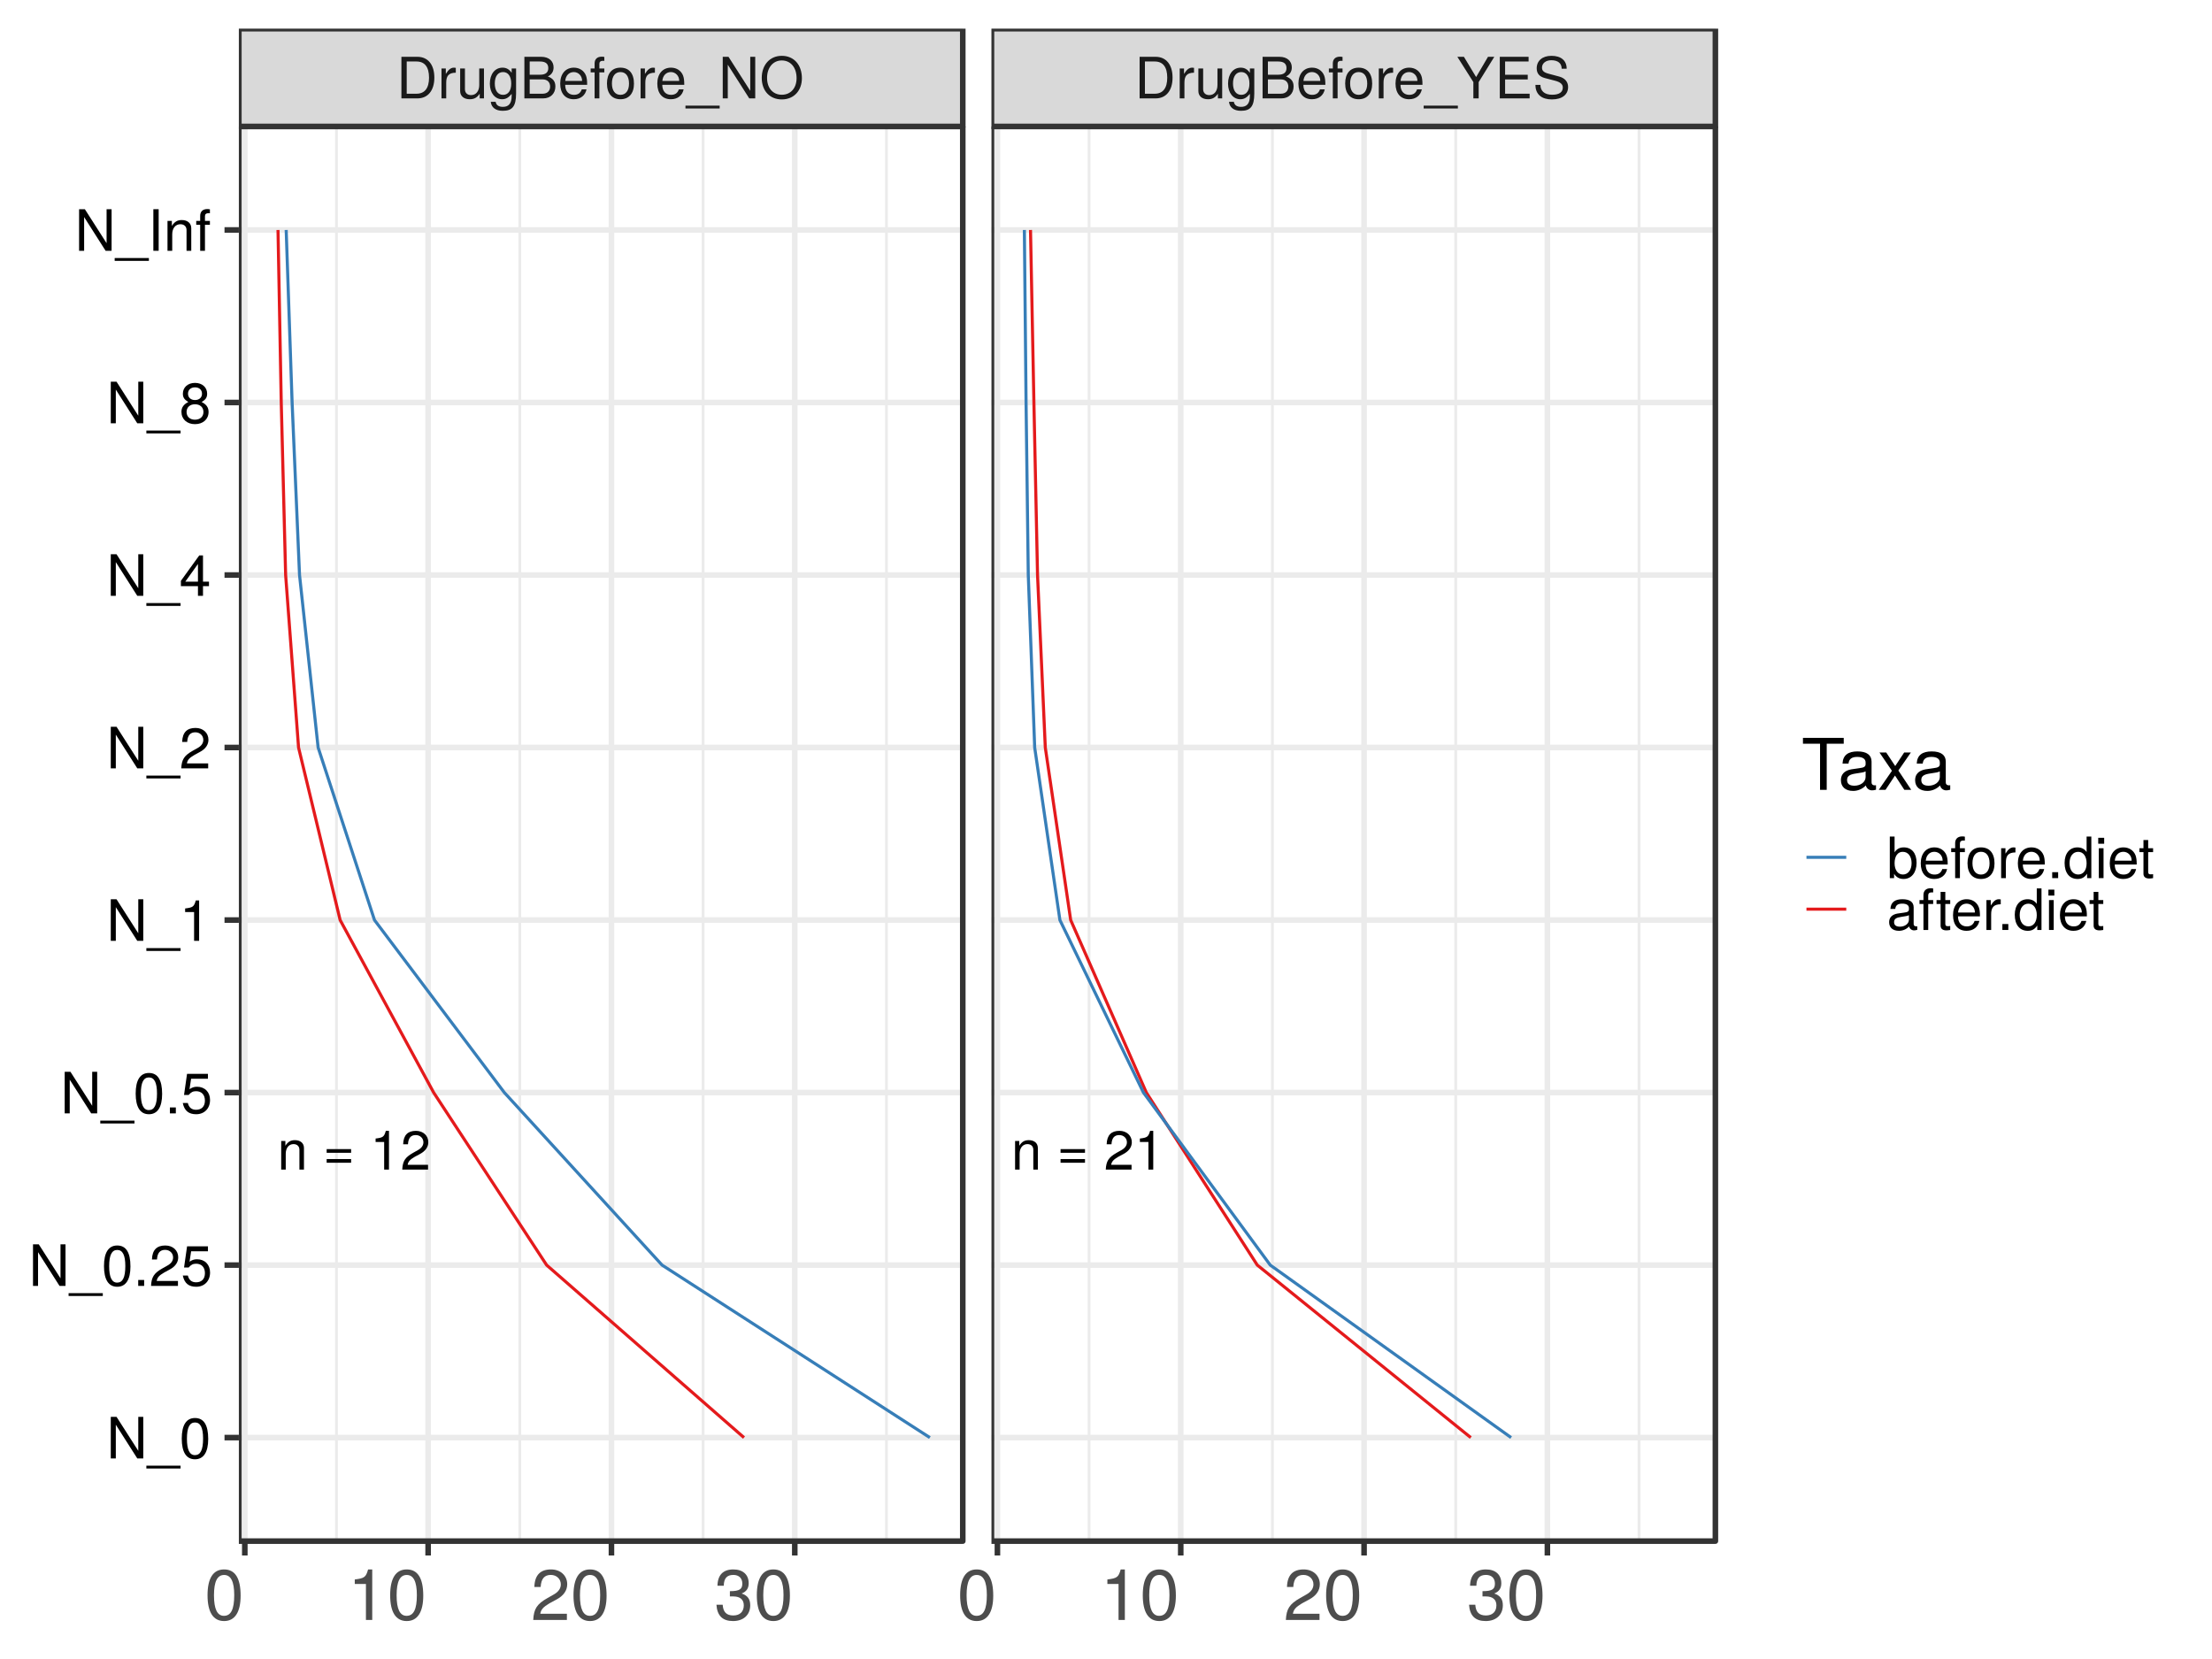 <?xml version="1.0" encoding="UTF-8"?>
<svg xmlns="http://www.w3.org/2000/svg" xmlns:xlink="http://www.w3.org/1999/xlink" width="768pt" height="576pt" viewBox="0 0 768 576" version="1.1">
<defs>
<g>
<symbol overflow="visible" id="glyph0-0">
<path style="stroke:none;" d=""/>
</symbol>
<symbol overflow="visible" id="glyph0-1">
<path style="stroke:none;" d="M 9.234 0 L 9.234 -7.516 C 9.234 -9.156 8 -10.219 6.094 -10.219 C 4.609 -10.219 3.656 -9.656 2.781 -8.266 L 2.781 -9.938 L 1.328 -9.938 L 1.328 0 L 2.906 0 L 2.906 -5.484 C 2.906 -7.516 4 -8.844 5.609 -8.844 C 6.859 -8.844 7.656 -8.078 7.656 -6.891 L 7.656 0 Z M 9.234 0 "/>
</symbol>
<symbol overflow="visible" id="glyph0-2">
<path style="stroke:none;" d=""/>
</symbol>
<symbol overflow="visible" id="glyph0-3">
<path style="stroke:none;" d="M 9.781 -5.828 L 9.781 -7.109 L 1.297 -7.109 L 1.297 -5.828 Z M 9.781 -2.375 L 9.781 -3.656 L 1.297 -3.656 L 1.297 -2.375 Z M 9.781 -2.375 "/>
</symbol>
<symbol overflow="visible" id="glyph0-4">
<path style="stroke:none;" d="M 6.578 0 L 6.578 -13.453 L 5.484 -13.453 C 4.891 -11.375 4.516 -11.094 1.938 -10.781 L 1.938 -9.578 L 4.906 -9.578 L 4.906 0 Z M 6.578 0 "/>
</symbol>
<symbol overflow="visible" id="glyph0-5">
<path style="stroke:none;" d="M 9.688 -9.5 C 9.688 -11.781 7.922 -13.453 5.391 -13.453 C 2.641 -13.453 1.047 -12.047 0.953 -8.781 L 2.625 -8.781 C 2.75 -11.047 3.688 -11.984 5.328 -11.984 C 6.844 -11.984 7.984 -10.906 7.984 -9.469 C 7.984 -8.406 7.359 -7.5 6.172 -6.812 L 4.422 -5.828 C 1.609 -4.234 0.797 -2.953 0.641 0 L 9.594 0 L 9.594 -1.656 L 2.516 -1.656 C 2.688 -2.75 3.297 -3.453 4.953 -4.422 L 6.844 -5.438 C 8.719 -6.453 9.688 -7.859 9.688 -9.5 Z M 9.688 -9.5 "/>
</symbol>
<symbol overflow="visible" id="glyph1-0">
<path style="stroke:none;" d=""/>
</symbol>
<symbol overflow="visible" id="glyph1-1">
<path style="stroke:none;" d="M 13.203 -7.219 C 13.203 -11.703 10.984 -14.438 7.328 -14.438 L 1.766 -14.438 L 1.766 0 L 7.328 0 C 10.969 0 13.203 -2.734 13.203 -7.219 Z M 11.359 -7.203 C 11.359 -3.562 9.859 -1.625 7.016 -1.625 L 3.609 -1.625 L 3.609 -12.812 L 7.016 -12.812 C 9.859 -12.812 11.359 -10.891 11.359 -7.203 Z M 11.359 -7.203 "/>
</symbol>
<symbol overflow="visible" id="glyph1-2">
<path style="stroke:none;" d="M 6.359 -8.922 L 6.359 -10.609 C 6.078 -10.656 5.938 -10.672 5.719 -10.672 C 4.656 -10.672 3.844 -10.031 2.891 -8.5 L 2.891 -10.375 L 1.391 -10.375 L 1.391 0 L 3.031 0 L 3.031 -5.391 C 3.031 -7.719 3.797 -8.891 6.359 -8.922 Z M 6.359 -8.922 "/>
</symbol>
<symbol overflow="visible" id="glyph1-3">
<path style="stroke:none;" d="M 9.547 0 L 9.547 -10.375 L 7.906 -10.375 L 7.906 -4.656 C 7.906 -2.531 6.797 -1.141 5.062 -1.141 C 3.766 -1.141 2.938 -1.938 2.938 -3.188 L 2.938 -10.375 L 1.281 -10.375 L 1.281 -2.531 C 1.281 -0.812 2.578 0.297 4.594 0.297 C 6.125 0.297 7.094 -0.234 8.062 -1.609 L 8.062 0 Z M 9.547 0 "/>
</symbol>
<symbol overflow="visible" id="glyph1-4">
<path style="stroke:none;" d="M 9.688 -1.703 L 9.688 -10.375 L 8.156 -10.375 L 8.156 -8.875 C 7.328 -10.094 6.312 -10.672 4.984 -10.672 C 2.359 -10.672 0.578 -8.453 0.578 -5.094 C 0.578 -1.828 2.422 0.297 4.844 0.297 C 6.156 0.297 7.062 -0.25 8.156 -1.562 L 8.156 -0.875 C 8.156 1.875 7.031 2.938 5.109 2.938 C 3.797 2.938 2.797 2.453 2.594 1.188 L 0.906 1.188 C 1.094 3.141 2.609 4.312 5.047 4.312 C 8.297 4.312 9.688 2.875 9.688 -1.703 Z M 8 -5.125 C 8 -2.656 6.922 -1.234 5.188 -1.234 C 3.391 -1.234 2.297 -2.672 2.297 -5.188 C 2.297 -7.688 3.406 -9.141 5.172 -9.141 C 6.953 -9.141 8 -7.641 8 -5.125 Z M 8 -5.125 "/>
</symbol>
<symbol overflow="visible" id="glyph1-5">
<path style="stroke:none;" d="M 12.328 -4.125 C 12.328 -5.859 11.547 -6.906 9.703 -7.625 C 11 -8.234 11.703 -9.297 11.703 -10.766 C 11.703 -12.875 10.156 -14.438 7.422 -14.438 L 1.562 -14.438 L 1.562 0 L 8.078 0 C 10.672 0 12.328 -1.734 12.328 -4.125 Z M 9.859 -10.516 C 9.859 -9.047 9 -8.219 6.969 -8.219 L 3.406 -8.219 L 3.406 -12.812 L 6.969 -12.812 C 9 -12.812 9.859 -11.984 9.859 -10.516 Z M 10.5 -4.094 C 10.5 -2.719 9.641 -1.625 7.906 -1.625 L 3.406 -1.625 L 3.406 -6.594 L 7.906 -6.594 C 9.641 -6.594 10.5 -5.5 10.5 -4.094 Z M 10.5 -4.094 "/>
</symbol>
<symbol overflow="visible" id="glyph1-6">
<path style="stroke:none;" d="M 10.156 -4.719 C 10.156 -6.219 10.031 -7.172 9.734 -7.938 C 9.062 -9.641 7.484 -10.672 5.547 -10.672 C 2.656 -10.672 0.797 -8.531 0.797 -5.125 C 0.797 -1.719 2.594 0.297 5.5 0.297 C 7.875 0.297 9.516 -1.047 9.938 -3.141 L 8.281 -3.141 C 7.812 -1.781 6.891 -1.234 5.562 -1.234 C 3.844 -1.234 2.547 -2.344 2.516 -4.719 Z M 8.391 -6.172 C 8.391 -6.172 8.391 -6.094 8.375 -6.062 L 2.547 -6.062 C 2.688 -7.906 3.859 -9.141 5.516 -9.141 C 7.141 -9.141 8.391 -7.797 8.391 -6.172 Z M 8.391 -6.172 "/>
</symbol>
<symbol overflow="visible" id="glyph1-7">
<path style="stroke:none;" d="M 5.109 -9.031 L 5.109 -10.375 L 3.391 -10.375 L 3.391 -12 C 3.391 -12.688 3.781 -13.047 4.531 -13.047 C 4.672 -13.047 4.734 -13.047 5.109 -13.031 L 5.109 -14.391 C 4.734 -14.469 4.516 -14.484 4.172 -14.484 C 2.656 -14.484 1.734 -13.625 1.734 -12.141 L 1.734 -10.375 L 0.359 -10.375 L 0.359 -9.031 L 1.734 -9.031 L 1.734 0 L 3.391 0 L 3.391 -9.031 Z M 5.109 -9.031 "/>
</symbol>
<symbol overflow="visible" id="glyph1-8">
<path style="stroke:none;" d="M 10.094 -5.109 C 10.094 -8.688 8.375 -10.672 5.391 -10.672 C 2.469 -10.672 0.719 -8.672 0.719 -5.188 C 0.719 -1.703 2.453 0.297 5.406 0.297 C 8.312 0.297 10.094 -1.703 10.094 -5.109 Z M 8.375 -5.125 C 8.375 -2.688 7.219 -1.234 5.406 -1.234 C 3.562 -1.234 2.438 -2.672 2.438 -5.188 C 2.438 -7.688 3.562 -9.141 5.406 -9.141 C 7.266 -9.141 8.375 -7.703 8.375 -5.125 Z M 8.375 -5.125 "/>
</symbol>
<symbol overflow="visible" id="glyph1-9">
<path style="stroke:none;" d="M 11.438 3.5 L 11.438 2.516 L -0.438 2.516 L -0.438 3.5 Z M 11.438 3.5 "/>
</symbol>
<symbol overflow="visible" id="glyph1-10">
<path style="stroke:none;" d="M 12.781 0 L 12.781 -14.438 L 11.047 -14.438 L 11.047 -2.641 L 3.5 -14.438 L 1.5 -14.438 L 1.5 0 L 3.25 0 L 3.25 -11.703 L 10.703 0 Z M 12.781 0 "/>
</symbol>
<symbol overflow="visible" id="glyph1-11">
<path style="stroke:none;" d="M 14.688 -6.984 C 14.688 -11.641 11.938 -14.781 7.703 -14.781 C 3.562 -14.781 0.75 -11.625 0.75 -7.109 C 0.75 -2.594 3.562 0.359 7.719 0.359 C 11.953 0.359 14.688 -2.75 14.688 -6.984 Z M 12.844 -7.031 C 12.844 -3.547 10.766 -1.266 7.719 -1.266 C 4.656 -1.266 2.594 -3.547 2.594 -7.109 C 2.594 -10.672 4.656 -13.172 7.703 -13.172 C 10.828 -13.172 12.844 -10.672 12.844 -7.031 Z M 12.844 -7.031 "/>
</symbol>
<symbol overflow="visible" id="glyph1-12">
<path style="stroke:none;" d="M 13.078 -14.438 L 10.891 -14.438 L 6.766 -7.406 L 2.531 -14.438 L 0.25 -14.438 L 5.812 -5.656 L 5.812 0 L 7.656 0 L 7.656 -5.656 Z M 13.078 -14.438 "/>
</symbol>
<symbol overflow="visible" id="glyph1-13">
<path style="stroke:none;" d="M 12.141 0 L 12.141 -1.625 L 3.625 -1.625 L 3.625 -6.578 L 11.484 -6.578 L 11.484 -8.203 L 3.625 -8.203 L 3.625 -12.812 L 11.781 -12.812 L 11.781 -14.438 L 1.781 -14.438 L 1.781 0 Z M 12.141 0 "/>
</symbol>
<symbol overflow="visible" id="glyph1-14">
<path style="stroke:none;" d="M 12.297 -3.953 C 12.297 -5.734 11.188 -7.047 9.219 -7.578 L 5.609 -8.547 C 3.859 -9 3.234 -9.578 3.234 -10.688 C 3.234 -12.156 4.516 -13.25 6.453 -13.25 C 8.75 -13.25 10.062 -12.188 10.062 -10.312 L 11.797 -10.312 C 11.797 -13.141 9.844 -14.781 6.516 -14.781 C 3.344 -14.781 1.391 -13.047 1.391 -10.438 C 1.391 -8.672 2.312 -7.562 4.219 -7.062 L 7.797 -6.125 C 9.625 -5.641 10.453 -4.906 10.453 -3.781 C 10.453 -2.203 9.266 -1.266 6.766 -1.266 C 4.031 -1.266 2.688 -2.641 2.688 -4.688 L 0.953 -4.688 C 0.953 -1.281 3.25 0.359 6.656 0.359 C 10.312 0.359 12.297 -1.391 12.297 -3.953 Z M 12.297 -3.953 "/>
</symbol>
<symbol overflow="visible" id="glyph1-15">
<path style="stroke:none;" d="M 10.031 -6.75 C 10.031 -11.625 8.5 -14.031 5.438 -14.031 C 2.422 -14.031 0.844 -11.578 0.844 -6.875 C 0.844 -2.141 2.438 0.297 5.438 0.297 C 8.406 0.297 10.031 -2.141 10.031 -6.75 Z M 8.25 -6.906 C 8.25 -2.938 7.344 -1.141 5.406 -1.141 C 3.562 -1.141 2.641 -3.016 2.641 -6.844 C 2.641 -10.688 3.562 -12.484 5.438 -12.484 C 7.328 -12.484 8.25 -10.672 8.25 -6.906 Z M 8.25 -6.906 "/>
</symbol>
<symbol overflow="visible" id="glyph1-16">
<path style="stroke:none;" d="M 3.781 0 L 3.781 -2.062 L 1.719 -2.062 L 1.719 0 Z M 3.781 0 "/>
</symbol>
<symbol overflow="visible" id="glyph1-17">
<path style="stroke:none;" d="M 10.109 -9.922 C 10.109 -12.297 8.281 -14.031 5.625 -14.031 C 2.75 -14.031 1.094 -12.578 0.984 -9.172 L 2.734 -9.172 C 2.875 -11.516 3.844 -12.516 5.562 -12.516 C 7.141 -12.516 8.328 -11.391 8.328 -9.875 C 8.328 -8.766 7.688 -7.812 6.438 -7.109 L 4.609 -6.078 C 1.688 -4.422 0.828 -3.094 0.672 0 L 10.016 0 L 10.016 -1.719 L 2.641 -1.719 C 2.812 -2.875 3.438 -3.609 5.172 -4.609 L 7.141 -5.688 C 9.109 -6.734 10.109 -8.203 10.109 -9.922 Z M 10.109 -9.922 "/>
</symbol>
<symbol overflow="visible" id="glyph1-18">
<path style="stroke:none;" d="M 10.156 -4.656 C 10.156 -7.422 8.312 -9.25 5.625 -9.25 C 4.625 -9.25 3.844 -8.984 3.031 -8.391 L 3.578 -12.016 L 9.422 -12.016 L 9.422 -13.734 L 2.172 -13.734 L 1.125 -6.391 L 2.734 -6.391 C 3.547 -7.359 4.219 -7.703 5.312 -7.703 C 7.188 -7.703 8.375 -6.5 8.375 -4.422 C 8.375 -2.391 7.203 -1.25 5.312 -1.25 C 3.781 -1.25 2.844 -2.016 2.438 -3.609 L 0.688 -3.609 C 1.266 -0.812 2.844 0.297 5.344 0.297 C 8.172 0.297 10.156 -1.688 10.156 -4.656 Z M 10.156 -4.656 "/>
</symbol>
<symbol overflow="visible" id="glyph1-19">
<path style="stroke:none;" d="M 6.875 0 L 6.875 -14.031 L 5.719 -14.031 C 5.109 -11.875 4.719 -11.578 2.016 -11.25 L 2.016 -10 L 5.125 -10 L 5.125 0 Z M 6.875 0 "/>
</symbol>
<symbol overflow="visible" id="glyph1-20">
<path style="stroke:none;" d="M 10.297 -3.359 L 10.297 -4.922 L 8.219 -4.922 L 8.219 -14.031 L 6.922 -14.031 L 0.547 -5.203 L 0.547 -3.359 L 6.469 -3.359 L 6.469 0 L 8.219 0 L 8.219 -3.359 Z M 6.469 -4.922 L 2.078 -4.922 L 6.469 -11.062 Z M 6.469 -4.922 "/>
</symbol>
<symbol overflow="visible" id="glyph1-21">
<path style="stroke:none;" d="M 10.156 -3.953 C 10.156 -5.516 9.359 -6.609 7.734 -7.391 C 9.188 -8.25 9.656 -8.969 9.656 -10.297 C 9.656 -12.484 7.938 -14.031 5.438 -14.031 C 2.969 -14.031 1.234 -12.484 1.234 -10.297 C 1.234 -8.984 1.703 -8.281 3.125 -7.391 C 1.531 -6.609 0.734 -5.516 0.734 -3.984 C 0.734 -1.406 2.672 0.297 5.438 0.297 C 8.219 0.297 10.156 -1.406 10.156 -3.953 Z M 7.875 -10.25 C 7.875 -8.953 6.906 -8.078 5.438 -8.078 C 3.984 -8.078 3.016 -8.953 3.016 -10.281 C 3.016 -11.625 3.984 -12.484 5.438 -12.484 C 6.922 -12.484 7.875 -11.625 7.875 -10.25 Z M 8.375 -3.938 C 8.375 -2.281 7.188 -1.25 5.406 -1.25 C 3.703 -1.25 2.516 -2.297 2.516 -3.938 C 2.516 -5.578 3.703 -6.609 5.438 -6.609 C 7.188 -6.609 8.375 -5.578 8.375 -3.938 Z M 8.375 -3.938 "/>
</symbol>
<symbol overflow="visible" id="glyph1-22">
<path style="stroke:none;" d="M 3.828 0 L 3.828 -14.438 L 1.984 -14.438 L 1.984 0 Z M 3.828 0 "/>
</symbol>
<symbol overflow="visible" id="glyph1-23">
<path style="stroke:none;" d="M 9.641 0 L 9.641 -7.844 C 9.641 -9.562 8.359 -10.672 6.359 -10.672 C 4.812 -10.672 3.828 -10.078 2.906 -8.625 L 2.906 -10.375 L 1.391 -10.375 L 1.391 0 L 3.031 0 L 3.031 -5.719 C 3.031 -7.844 4.172 -9.219 5.859 -9.219 C 7.172 -9.219 8 -8.438 8 -7.188 L 8 0 Z M 9.641 0 "/>
</symbol>
<symbol overflow="visible" id="glyph1-24">
<path style="stroke:none;" d="M 10.359 -5.312 C 10.359 -8.672 8.656 -10.672 5.922 -10.672 C 4.5 -10.672 3.484 -10.141 2.719 -8.969 L 2.719 -14.438 L 1.062 -14.438 L 1.062 0 L 2.547 0 L 2.547 -1.484 C 3.344 -0.281 4.391 0.297 5.844 0.297 C 8.578 0.297 10.359 -1.938 10.359 -5.312 Z M 8.625 -5.203 C 8.625 -2.844 7.406 -1.25 5.609 -1.25 C 3.859 -1.25 2.719 -2.828 2.719 -5.188 C 2.719 -7.625 3.859 -9.203 5.609 -9.125 C 7.438 -9.125 8.625 -7.516 8.625 -5.203 Z M 8.625 -5.203 "/>
</symbol>
<symbol overflow="visible" id="glyph1-25">
<path style="stroke:none;" d="M 9.797 0 L 9.797 -14.438 L 8.156 -14.438 L 8.156 -9.062 C 7.469 -10.109 6.359 -10.672 4.969 -10.672 C 2.281 -10.672 0.516 -8.594 0.516 -5.281 C 0.516 -1.781 2.234 0.297 5.031 0.297 C 6.453 0.297 7.438 -0.234 8.328 -1.531 L 8.328 0 Z M 8.156 -5.141 C 8.156 -2.75 7.016 -1.25 5.266 -1.25 C 3.438 -1.25 2.234 -2.766 2.234 -5.188 C 2.234 -7.609 3.438 -9.125 5.25 -9.125 C 7.031 -9.125 8.156 -7.547 8.156 -5.141 Z M 8.156 -5.141 "/>
</symbol>
<symbol overflow="visible" id="glyph1-26">
<path style="stroke:none;" d="M 3.031 0 L 3.031 -10.375 L 1.391 -10.375 L 1.391 0 Z M 3.25 -11.938 L 3.25 -14 L 1.188 -14 L 1.188 -11.938 Z M 3.25 -11.938 "/>
</symbol>
<symbol overflow="visible" id="glyph1-27">
<path style="stroke:none;" d="M 5.031 0 L 5.031 -1.391 C 4.812 -1.328 4.547 -1.312 4.234 -1.312 C 3.531 -1.312 3.328 -1.5 3.328 -2.234 L 3.328 -9.031 L 5.031 -9.031 L 5.031 -10.375 L 3.328 -10.375 L 3.328 -13.219 L 1.688 -13.219 L 1.688 -10.375 L 0.281 -10.375 L 0.281 -9.031 L 1.688 -9.031 L 1.688 -1.5 C 1.688 -0.453 2.391 0.141 3.688 0.141 C 4.078 0.141 4.469 0.094 5.031 0 Z M 5.031 0 "/>
</symbol>
<symbol overflow="visible" id="glyph1-28">
<path style="stroke:none;" d="M 10.594 -0.047 L 10.594 -1.281 C 10.406 -1.25 10.328 -1.25 10.234 -1.25 C 9.656 -1.25 9.344 -1.547 9.344 -2.062 L 9.344 -7.844 C 9.344 -9.688 8 -10.672 5.438 -10.672 C 2.938 -10.672 1.391 -9.703 1.281 -7.312 L 2.953 -7.312 C 3.094 -8.578 3.844 -9.141 5.391 -9.141 C 6.875 -9.141 7.703 -8.594 7.703 -7.609 L 7.703 -7.172 C 7.703 -6.469 7.281 -6.172 5.984 -6.016 C 3.641 -5.719 3.281 -5.641 2.656 -5.391 C 1.438 -4.891 0.828 -3.953 0.828 -2.688 C 0.828 -0.812 2.141 0.297 4.234 0.297 C 5.562 0.297 6.844 -0.25 7.766 -1.234 C 7.938 -0.438 8.656 0.141 9.469 0.141 C 9.797 0.141 10.062 0.094 10.594 -0.047 Z M 7.703 -3.578 C 7.703 -2.094 6.203 -1.141 4.594 -1.141 C 3.312 -1.141 2.547 -1.609 2.547 -2.734 C 2.547 -3.828 3.281 -4.297 5.047 -4.547 C 6.797 -4.797 7.141 -4.875 7.703 -5.125 Z M 7.703 -3.578 "/>
</symbol>
<symbol overflow="visible" id="glyph2-0">
<path style="stroke:none;" d=""/>
</symbol>
<symbol overflow="visible" id="glyph2-1">
<path style="stroke:none;" d="M 12.547 -8.438 C 12.547 -14.531 10.625 -17.547 6.812 -17.547 C 3.016 -17.547 1.062 -14.484 1.062 -8.594 C 1.062 -2.672 3.047 0.375 6.812 0.375 C 10.516 0.375 12.547 -2.672 12.547 -8.438 Z M 10.328 -8.641 C 10.328 -3.656 9.188 -1.438 6.75 -1.438 C 4.453 -1.438 3.297 -3.766 3.297 -8.562 C 3.297 -13.359 4.453 -15.625 6.812 -15.625 C 9.156 -15.625 10.328 -13.344 10.328 -8.641 Z M 10.328 -8.641 "/>
</symbol>
<symbol overflow="visible" id="glyph2-2">
<path style="stroke:none;" d="M 8.594 0 L 8.594 -17.547 L 7.156 -17.547 C 6.391 -14.844 5.891 -14.484 2.531 -14.062 L 2.531 -12.5 L 6.406 -12.5 L 6.406 0 Z M 8.594 0 "/>
</symbol>
<symbol overflow="visible" id="glyph2-3">
<path style="stroke:none;" d="M 12.641 -12.406 C 12.641 -15.375 10.344 -17.547 7.031 -17.547 C 3.438 -17.547 1.359 -15.719 1.234 -11.453 L 3.422 -11.453 C 3.594 -14.406 4.797 -15.641 6.953 -15.641 C 8.938 -15.641 10.422 -14.234 10.422 -12.344 C 10.422 -10.969 9.609 -9.781 8.047 -8.891 L 5.766 -7.594 C 2.109 -5.516 1.047 -3.859 0.844 0 L 12.531 0 L 12.531 -2.156 L 3.297 -2.156 C 3.516 -3.594 4.312 -4.5 6.453 -5.766 L 8.938 -7.109 C 11.391 -8.422 12.641 -10.25 12.641 -12.406 Z M 12.641 -12.406 "/>
</symbol>
<symbol overflow="visible" id="glyph2-4">
<path style="stroke:none;" d="M 12.531 -5.094 C 12.531 -7.234 11.656 -8.469 9.547 -9.188 C 11.188 -9.828 12 -10.969 12 -12.719 C 12 -15.734 10 -17.547 6.656 -17.547 C 3.125 -17.547 1.234 -15.625 1.156 -11.875 L 3.344 -11.875 C 3.391 -14.484 4.453 -15.641 6.688 -15.641 C 8.609 -15.641 9.781 -14.5 9.781 -12.641 C 9.781 -10.766 8.953 -10 5.469 -10 L 5.469 -8.172 L 6.656 -8.172 C 9.062 -8.172 10.297 -7.031 10.297 -5.078 C 10.297 -2.875 8.938 -1.562 6.656 -1.562 C 4.281 -1.562 3.125 -2.75 2.969 -5.297 L 0.797 -5.297 C 1.062 -1.391 3 0.375 6.578 0.375 C 10.203 0.375 12.531 -1.781 12.531 -5.094 Z M 12.531 -5.094 "/>
</symbol>
<symbol overflow="visible" id="glyph2-5">
<path style="stroke:none;" d="M 14.672 -16.016 L 14.672 -18.047 L 0.516 -18.047 L 0.516 -16.016 L 6.453 -16.016 L 6.453 0 L 8.766 0 L 8.766 -16.016 Z M 14.672 -16.016 "/>
</symbol>
<symbol overflow="visible" id="glyph2-6">
<path style="stroke:none;" d="M 13.234 -0.047 L 13.234 -1.609 C 13.016 -1.562 12.922 -1.562 12.797 -1.562 C 12.078 -1.562 11.688 -1.938 11.688 -2.578 L 11.688 -9.797 C 11.688 -12.109 10 -13.344 6.812 -13.344 C 3.656 -13.344 1.734 -12.125 1.609 -9.125 L 3.688 -9.125 C 3.859 -10.719 4.797 -11.438 6.734 -11.438 C 8.594 -11.438 9.625 -10.734 9.625 -9.5 L 9.625 -8.953 C 9.625 -8.094 9.109 -7.719 7.469 -7.531 C 4.547 -7.156 4.109 -7.047 3.312 -6.734 C 1.812 -6.109 1.047 -4.953 1.047 -3.359 C 1.047 -1.016 2.672 0.375 5.297 0.375 C 6.953 0.375 8.562 -0.328 9.703 -1.531 C 9.922 -0.547 10.812 0.172 11.828 0.172 C 12.25 0.172 12.578 0.125 13.234 -0.047 Z M 9.625 -4.484 C 9.625 -2.625 7.75 -1.438 5.734 -1.438 C 4.141 -1.438 3.188 -2 3.188 -3.422 C 3.188 -4.781 4.109 -5.375 6.312 -5.688 C 8.484 -5.984 8.938 -6.094 9.625 -6.406 Z M 9.625 -4.484 "/>
</symbol>
<symbol overflow="visible" id="glyph2-7">
<path style="stroke:none;" d="M 11.703 0 L 7.234 -6.703 L 11.578 -12.969 L 9.25 -12.969 L 6.141 -8.266 L 3.016 -12.969 L 0.672 -12.969 L 5 -6.609 L 0.422 0 L 2.766 0 L 6.062 -4.969 L 9.312 0 Z M 11.703 0 "/>
</symbol>
</g>
<clipPath id="clip1">
  <path d="M 82.93 43.902 L 335 43.902 L 335 536 L 82.93 536 Z M 82.93 43.902 "/>
</clipPath>
<clipPath id="clip2">
  <path d="M 116 43.902 L 118 43.902 L 118 536 L 116 536 Z M 116 43.902 "/>
</clipPath>
<clipPath id="clip3">
  <path d="M 179 43.902 L 181 43.902 L 181 536 L 179 536 Z M 179 43.902 "/>
</clipPath>
<clipPath id="clip4">
  <path d="M 243 43.902 L 245 43.902 L 245 536 L 243 536 Z M 243 43.902 "/>
</clipPath>
<clipPath id="clip5">
  <path d="M 307 43.902 L 309 43.902 L 309 536 L 307 536 Z M 307 43.902 "/>
</clipPath>
<clipPath id="clip6">
  <path d="M 82.93 498 L 335.273 498 L 335.273 501 L 82.93 501 Z M 82.93 498 "/>
</clipPath>
<clipPath id="clip7">
  <path d="M 82.93 438 L 335.273 438 L 335.273 441 L 82.93 441 Z M 82.93 438 "/>
</clipPath>
<clipPath id="clip8">
  <path d="M 82.93 378 L 335.273 378 L 335.273 381 L 82.93 381 Z M 82.93 378 "/>
</clipPath>
<clipPath id="clip9">
  <path d="M 82.93 318 L 335.273 318 L 335.273 321 L 82.93 321 Z M 82.93 318 "/>
</clipPath>
<clipPath id="clip10">
  <path d="M 82.93 258 L 335.273 258 L 335.273 261 L 82.93 261 Z M 82.93 258 "/>
</clipPath>
<clipPath id="clip11">
  <path d="M 82.93 198 L 335.273 198 L 335.273 201 L 82.93 201 Z M 82.93 198 "/>
</clipPath>
<clipPath id="clip12">
  <path d="M 82.93 138 L 335.273 138 L 335.273 141 L 82.93 141 Z M 82.93 138 "/>
</clipPath>
<clipPath id="clip13">
  <path d="M 82.93 78 L 335.273 78 L 335.273 81 L 82.93 81 Z M 82.93 78 "/>
</clipPath>
<clipPath id="clip14">
  <path d="M 84 43.902 L 86 43.902 L 86 536.07 L 84 536.07 Z M 84 43.902 "/>
</clipPath>
<clipPath id="clip15">
  <path d="M 147 43.902 L 150 43.902 L 150 536.07 L 147 536.07 Z M 147 43.902 "/>
</clipPath>
<clipPath id="clip16">
  <path d="M 211 43.902 L 214 43.902 L 214 536.07 L 211 536.07 Z M 211 43.902 "/>
</clipPath>
<clipPath id="clip17">
  <path d="M 274 43.902 L 277 43.902 L 277 536.07 L 274 536.07 Z M 274 43.902 "/>
</clipPath>
<clipPath id="clip18">
  <path d="M 82.93 43.902 L 335.273 43.902 L 335.273 536.07 L 82.93 536.07 Z M 82.93 43.902 "/>
</clipPath>
<clipPath id="clip19">
  <path d="M 344.234 43.902 L 596 43.902 L 596 536 L 344.234 536 Z M 344.234 43.902 "/>
</clipPath>
<clipPath id="clip20">
  <path d="M 377 43.902 L 379 43.902 L 379 536 L 377 536 Z M 377 43.902 "/>
</clipPath>
<clipPath id="clip21">
  <path d="M 441 43.902 L 443 43.902 L 443 536 L 441 536 Z M 441 43.902 "/>
</clipPath>
<clipPath id="clip22">
  <path d="M 504 43.902 L 506 43.902 L 506 536 L 504 536 Z M 504 43.902 "/>
</clipPath>
<clipPath id="clip23">
  <path d="M 568 43.902 L 570 43.902 L 570 536 L 568 536 Z M 568 43.902 "/>
</clipPath>
<clipPath id="clip24">
  <path d="M 344.234 498 L 596.578 498 L 596.578 501 L 344.234 501 Z M 344.234 498 "/>
</clipPath>
<clipPath id="clip25">
  <path d="M 344.234 438 L 596.578 438 L 596.578 441 L 344.234 441 Z M 344.234 438 "/>
</clipPath>
<clipPath id="clip26">
  <path d="M 344.234 378 L 596.578 378 L 596.578 381 L 344.234 381 Z M 344.234 378 "/>
</clipPath>
<clipPath id="clip27">
  <path d="M 344.234 318 L 596.578 318 L 596.578 321 L 344.234 321 Z M 344.234 318 "/>
</clipPath>
<clipPath id="clip28">
  <path d="M 344.234 258 L 596.578 258 L 596.578 261 L 344.234 261 Z M 344.234 258 "/>
</clipPath>
<clipPath id="clip29">
  <path d="M 344.234 198 L 596.578 198 L 596.578 201 L 344.234 201 Z M 344.234 198 "/>
</clipPath>
<clipPath id="clip30">
  <path d="M 344.234 138 L 596.578 138 L 596.578 141 L 344.234 141 Z M 344.234 138 "/>
</clipPath>
<clipPath id="clip31">
  <path d="M 344.234 78 L 596.578 78 L 596.578 81 L 344.234 81 Z M 344.234 78 "/>
</clipPath>
<clipPath id="clip32">
  <path d="M 345 43.902 L 348 43.902 L 348 536.07 L 345 536.07 Z M 345 43.902 "/>
</clipPath>
<clipPath id="clip33">
  <path d="M 408 43.902 L 411 43.902 L 411 536.07 L 408 536.07 Z M 408 43.902 "/>
</clipPath>
<clipPath id="clip34">
  <path d="M 472 43.902 L 475 43.902 L 475 536.07 L 472 536.07 Z M 472 43.902 "/>
</clipPath>
<clipPath id="clip35">
  <path d="M 536 43.902 L 539 43.902 L 539 536.07 L 536 536.07 Z M 536 43.902 "/>
</clipPath>
<clipPath id="clip36">
  <path d="M 344.234 43.902 L 596.578 43.902 L 596.578 536.07 L 344.234 536.07 Z M 344.234 43.902 "/>
</clipPath>
<clipPath id="clip37">
  <path d="M 82.93 9.961 L 335 9.961 L 335 44 L 82.93 44 Z M 82.93 9.961 "/>
</clipPath>
<clipPath id="clip38">
  <path d="M 82.93 9.961 L 335.273 9.961 L 335.273 44.902 L 82.93 44.902 Z M 82.93 9.961 "/>
</clipPath>
<clipPath id="clip39">
  <path d="M 344.234 9.961 L 596 9.961 L 596 44 L 344.234 44 Z M 344.234 9.961 "/>
</clipPath>
<clipPath id="clip40">
  <path d="M 344.234 9.961 L 596.578 9.961 L 596.578 44.902 L 344.234 44.902 Z M 344.234 9.961 "/>
</clipPath>
</defs>
<g id="surface6335">
<rect x="0" y="0" width="768" height="576" style="fill:rgb(100%,100%,100%);fill-opacity:1;stroke:none;"/>
<rect x="0" y="0" width="768" height="576" style="fill:rgb(100%,100%,100%);fill-opacity:1;stroke:none;"/>
<path style="fill:none;stroke-width:1.94;stroke-linecap:round;stroke-linejoin:round;stroke:rgb(100%,100%,100%);stroke-opacity:1;stroke-miterlimit:10;" d="M 0 576 L 768 576 L 768 0 L 0 0 Z M 0 576 "/>
<g clip-path="url(#clip1)" clip-rule="nonzero">
<path style=" stroke:none;fill-rule:nonzero;fill:rgb(100%,100%,100%);fill-opacity:1;" d="M 82.93 535.07 L 334.273 535.07 L 334.273 43.902 L 82.93 43.902 Z M 82.93 535.07 "/>
</g>
<g clip-path="url(#clip2)" clip-rule="nonzero">
<path style="fill:none;stroke-width:0.97;stroke-linecap:butt;stroke-linejoin:round;stroke:rgb(92.157%,92.157%,92.157%);stroke-opacity:1;stroke-miterlimit:10;" d="M 116.82 535.07 L 116.82 43.902 "/>
</g>
<g clip-path="url(#clip3)" clip-rule="nonzero">
<path style="fill:none;stroke-width:0.97;stroke-linecap:butt;stroke-linejoin:round;stroke:rgb(92.157%,92.157%,92.157%);stroke-opacity:1;stroke-miterlimit:10;" d="M 180.469 535.07 L 180.469 43.902 "/>
</g>
<g clip-path="url(#clip4)" clip-rule="nonzero">
<path style="fill:none;stroke-width:0.97;stroke-linecap:butt;stroke-linejoin:round;stroke:rgb(92.157%,92.157%,92.157%);stroke-opacity:1;stroke-miterlimit:10;" d="M 244.117 535.07 L 244.117 43.902 "/>
</g>
<g clip-path="url(#clip5)" clip-rule="nonzero">
<path style="fill:none;stroke-width:0.97;stroke-linecap:butt;stroke-linejoin:round;stroke:rgb(92.157%,92.157%,92.157%);stroke-opacity:1;stroke-miterlimit:10;" d="M 307.77 535.07 L 307.77 43.902 "/>
</g>
<g clip-path="url(#clip6)" clip-rule="nonzero">
<path style="fill:none;stroke-width:1.94;stroke-linecap:butt;stroke-linejoin:round;stroke:rgb(92.157%,92.157%,92.157%);stroke-opacity:1;stroke-miterlimit:10;" d="M 82.93 499.133 L 334.273 499.133 "/>
</g>
<g clip-path="url(#clip7)" clip-rule="nonzero">
<path style="fill:none;stroke-width:1.94;stroke-linecap:butt;stroke-linejoin:round;stroke:rgb(92.157%,92.157%,92.157%);stroke-opacity:1;stroke-miterlimit:10;" d="M 82.93 439.234 L 334.273 439.234 "/>
</g>
<g clip-path="url(#clip8)" clip-rule="nonzero">
<path style="fill:none;stroke-width:1.94;stroke-linecap:butt;stroke-linejoin:round;stroke:rgb(92.157%,92.157%,92.157%);stroke-opacity:1;stroke-miterlimit:10;" d="M 82.93 379.336 L 334.273 379.336 "/>
</g>
<g clip-path="url(#clip9)" clip-rule="nonzero">
<path style="fill:none;stroke-width:1.94;stroke-linecap:butt;stroke-linejoin:round;stroke:rgb(92.157%,92.157%,92.157%);stroke-opacity:1;stroke-miterlimit:10;" d="M 82.93 319.438 L 334.273 319.438 "/>
</g>
<g clip-path="url(#clip10)" clip-rule="nonzero">
<path style="fill:none;stroke-width:1.94;stroke-linecap:butt;stroke-linejoin:round;stroke:rgb(92.157%,92.157%,92.157%);stroke-opacity:1;stroke-miterlimit:10;" d="M 82.93 259.539 L 334.273 259.539 "/>
</g>
<g clip-path="url(#clip11)" clip-rule="nonzero">
<path style="fill:none;stroke-width:1.94;stroke-linecap:butt;stroke-linejoin:round;stroke:rgb(92.157%,92.157%,92.157%);stroke-opacity:1;stroke-miterlimit:10;" d="M 82.93 199.641 L 334.273 199.641 "/>
</g>
<g clip-path="url(#clip12)" clip-rule="nonzero">
<path style="fill:none;stroke-width:1.94;stroke-linecap:butt;stroke-linejoin:round;stroke:rgb(92.157%,92.157%,92.157%);stroke-opacity:1;stroke-miterlimit:10;" d="M 82.93 139.742 L 334.273 139.742 "/>
</g>
<g clip-path="url(#clip13)" clip-rule="nonzero">
<path style="fill:none;stroke-width:1.94;stroke-linecap:butt;stroke-linejoin:round;stroke:rgb(92.157%,92.157%,92.157%);stroke-opacity:1;stroke-miterlimit:10;" d="M 82.93 79.844 L 334.273 79.844 "/>
</g>
<g clip-path="url(#clip14)" clip-rule="nonzero">
<path style="fill:none;stroke-width:1.94;stroke-linecap:butt;stroke-linejoin:round;stroke:rgb(92.157%,92.157%,92.157%);stroke-opacity:1;stroke-miterlimit:10;" d="M 84.996 535.07 L 84.996 43.902 "/>
</g>
<g clip-path="url(#clip15)" clip-rule="nonzero">
<path style="fill:none;stroke-width:1.94;stroke-linecap:butt;stroke-linejoin:round;stroke:rgb(92.157%,92.157%,92.157%);stroke-opacity:1;stroke-miterlimit:10;" d="M 148.645 535.07 L 148.645 43.902 "/>
</g>
<g clip-path="url(#clip16)" clip-rule="nonzero">
<path style="fill:none;stroke-width:1.94;stroke-linecap:butt;stroke-linejoin:round;stroke:rgb(92.157%,92.157%,92.157%);stroke-opacity:1;stroke-miterlimit:10;" d="M 212.293 535.07 L 212.293 43.902 "/>
</g>
<g clip-path="url(#clip17)" clip-rule="nonzero">
<path style="fill:none;stroke-width:1.94;stroke-linecap:butt;stroke-linejoin:round;stroke:rgb(92.157%,92.157%,92.157%);stroke-opacity:1;stroke-miterlimit:10;" d="M 275.945 535.07 L 275.945 43.902 "/>
</g>
<path style="fill:none;stroke-width:1.067;stroke-linecap:butt;stroke-linejoin:round;stroke:rgb(89.412%,10.196%,10.98%);stroke-opacity:1;stroke-miterlimit:10;" d="M 258.316 499.133 L 189.789 439.234 L 150.562 379.336 L 118.094 319.438 L 103.656 259.539 L 99.172 199.641 L 97.648 139.742 L 96.523 79.844 "/>
<path style="fill:none;stroke-width:1.067;stroke-linecap:butt;stroke-linejoin:round;stroke:rgb(21.569%,49.412%,72.157%);stroke-opacity:1;stroke-miterlimit:10;" d="M 322.848 499.133 L 229.863 439.234 L 175.105 379.336 L 130.016 319.438 L 110.453 259.539 L 103.996 199.641 L 101.418 139.742 L 99.363 79.844 "/>
<g style="fill:rgb(0%,0%,0%);fill-opacity:1;">
  <use xlink:href="#glyph0-1" x="96.301" y="406.076"/>
  <use xlink:href="#glyph0-2" x="106.848" y="406.076"/>
  <use xlink:href="#glyph0-3" x="112.121" y="406.076"/>
  <use xlink:href="#glyph0-2" x="123.199" y="406.076"/>
  <use xlink:href="#glyph0-4" x="128.473" y="406.076"/>
  <use xlink:href="#glyph0-5" x="139.02" y="406.076"/>
</g>
<g clip-path="url(#clip18)" clip-rule="nonzero">
<path style="fill:none;stroke-width:1.94;stroke-linecap:round;stroke-linejoin:round;stroke:rgb(20%,20%,20%);stroke-opacity:1;stroke-miterlimit:10;" d="M 82.93 535.07 L 334.273 535.07 L 334.273 43.902 L 82.93 43.902 Z M 82.93 535.07 "/>
</g>
<g clip-path="url(#clip19)" clip-rule="nonzero">
<path style=" stroke:none;fill-rule:nonzero;fill:rgb(100%,100%,100%);fill-opacity:1;" d="M 344.234 535.07 L 595.578 535.07 L 595.578 43.902 L 344.234 43.902 Z M 344.234 535.07 "/>
</g>
<g clip-path="url(#clip20)" clip-rule="nonzero">
<path style="fill:none;stroke-width:0.97;stroke-linecap:butt;stroke-linejoin:round;stroke:rgb(92.157%,92.157%,92.157%);stroke-opacity:1;stroke-miterlimit:10;" d="M 378.125 535.07 L 378.125 43.902 "/>
</g>
<g clip-path="url(#clip21)" clip-rule="nonzero">
<path style="fill:none;stroke-width:0.97;stroke-linecap:butt;stroke-linejoin:round;stroke:rgb(92.157%,92.157%,92.157%);stroke-opacity:1;stroke-miterlimit:10;" d="M 441.773 535.07 L 441.773 43.902 "/>
</g>
<g clip-path="url(#clip22)" clip-rule="nonzero">
<path style="fill:none;stroke-width:0.97;stroke-linecap:butt;stroke-linejoin:round;stroke:rgb(92.157%,92.157%,92.157%);stroke-opacity:1;stroke-miterlimit:10;" d="M 505.426 535.07 L 505.426 43.902 "/>
</g>
<g clip-path="url(#clip23)" clip-rule="nonzero">
<path style="fill:none;stroke-width:0.97;stroke-linecap:butt;stroke-linejoin:round;stroke:rgb(92.157%,92.157%,92.157%);stroke-opacity:1;stroke-miterlimit:10;" d="M 569.074 535.07 L 569.074 43.902 "/>
</g>
<g clip-path="url(#clip24)" clip-rule="nonzero">
<path style="fill:none;stroke-width:1.94;stroke-linecap:butt;stroke-linejoin:round;stroke:rgb(92.157%,92.157%,92.157%);stroke-opacity:1;stroke-miterlimit:10;" d="M 344.234 499.133 L 595.578 499.133 "/>
</g>
<g clip-path="url(#clip25)" clip-rule="nonzero">
<path style="fill:none;stroke-width:1.94;stroke-linecap:butt;stroke-linejoin:round;stroke:rgb(92.157%,92.157%,92.157%);stroke-opacity:1;stroke-miterlimit:10;" d="M 344.234 439.234 L 595.578 439.234 "/>
</g>
<g clip-path="url(#clip26)" clip-rule="nonzero">
<path style="fill:none;stroke-width:1.94;stroke-linecap:butt;stroke-linejoin:round;stroke:rgb(92.157%,92.157%,92.157%);stroke-opacity:1;stroke-miterlimit:10;" d="M 344.234 379.336 L 595.578 379.336 "/>
</g>
<g clip-path="url(#clip27)" clip-rule="nonzero">
<path style="fill:none;stroke-width:1.94;stroke-linecap:butt;stroke-linejoin:round;stroke:rgb(92.157%,92.157%,92.157%);stroke-opacity:1;stroke-miterlimit:10;" d="M 344.234 319.438 L 595.578 319.438 "/>
</g>
<g clip-path="url(#clip28)" clip-rule="nonzero">
<path style="fill:none;stroke-width:1.94;stroke-linecap:butt;stroke-linejoin:round;stroke:rgb(92.157%,92.157%,92.157%);stroke-opacity:1;stroke-miterlimit:10;" d="M 344.234 259.539 L 595.578 259.539 "/>
</g>
<g clip-path="url(#clip29)" clip-rule="nonzero">
<path style="fill:none;stroke-width:1.94;stroke-linecap:butt;stroke-linejoin:round;stroke:rgb(92.157%,92.157%,92.157%);stroke-opacity:1;stroke-miterlimit:10;" d="M 344.234 199.641 L 595.578 199.641 "/>
</g>
<g clip-path="url(#clip30)" clip-rule="nonzero">
<path style="fill:none;stroke-width:1.94;stroke-linecap:butt;stroke-linejoin:round;stroke:rgb(92.157%,92.157%,92.157%);stroke-opacity:1;stroke-miterlimit:10;" d="M 344.234 139.742 L 595.578 139.742 "/>
</g>
<g clip-path="url(#clip31)" clip-rule="nonzero">
<path style="fill:none;stroke-width:1.94;stroke-linecap:butt;stroke-linejoin:round;stroke:rgb(92.157%,92.157%,92.157%);stroke-opacity:1;stroke-miterlimit:10;" d="M 344.234 79.844 L 595.578 79.844 "/>
</g>
<g clip-path="url(#clip32)" clip-rule="nonzero">
<path style="fill:none;stroke-width:1.94;stroke-linecap:butt;stroke-linejoin:round;stroke:rgb(92.157%,92.157%,92.157%);stroke-opacity:1;stroke-miterlimit:10;" d="M 346.301 535.07 L 346.301 43.902 "/>
</g>
<g clip-path="url(#clip33)" clip-rule="nonzero">
<path style="fill:none;stroke-width:1.94;stroke-linecap:butt;stroke-linejoin:round;stroke:rgb(92.157%,92.157%,92.157%);stroke-opacity:1;stroke-miterlimit:10;" d="M 409.949 535.07 L 409.949 43.902 "/>
</g>
<g clip-path="url(#clip34)" clip-rule="nonzero">
<path style="fill:none;stroke-width:1.94;stroke-linecap:butt;stroke-linejoin:round;stroke:rgb(92.157%,92.157%,92.157%);stroke-opacity:1;stroke-miterlimit:10;" d="M 473.602 535.07 L 473.602 43.902 "/>
</g>
<g clip-path="url(#clip35)" clip-rule="nonzero">
<path style="fill:none;stroke-width:1.94;stroke-linecap:butt;stroke-linejoin:round;stroke:rgb(92.157%,92.157%,92.157%);stroke-opacity:1;stroke-miterlimit:10;" d="M 537.25 535.07 L 537.25 43.902 "/>
</g>
<path style="fill:none;stroke-width:1.067;stroke-linecap:butt;stroke-linejoin:round;stroke:rgb(89.412%,10.196%,10.98%);stroke-opacity:1;stroke-miterlimit:10;" d="M 510.652 499.133 L 436.527 439.234 L 398 379.336 L 371.738 319.438 L 362.926 259.539 L 360.23 199.641 L 358.969 139.742 L 357.789 79.844 "/>
<path style="fill:none;stroke-width:1.067;stroke-linecap:butt;stroke-linejoin:round;stroke:rgb(21.569%,49.412%,72.157%);stroke-opacity:1;stroke-miterlimit:10;" d="M 524.652 499.133 L 441.027 439.234 L 397 379.336 L 367.996 319.438 L 359.242 259.539 L 357.016 199.641 L 356.246 139.742 L 355.66 79.844 "/>
<g style="fill:rgb(0%,0%,0%);fill-opacity:1;">
  <use xlink:href="#glyph0-1" x="351.105" y="406.076"/>
  <use xlink:href="#glyph0-2" x="361.652" y="406.076"/>
  <use xlink:href="#glyph0-3" x="366.926" y="406.076"/>
  <use xlink:href="#glyph0-2" x="378.004" y="406.076"/>
  <use xlink:href="#glyph0-5" x="383.277" y="406.076"/>
  <use xlink:href="#glyph0-4" x="393.824" y="406.076"/>
</g>
<g clip-path="url(#clip36)" clip-rule="nonzero">
<path style="fill:none;stroke-width:1.94;stroke-linecap:round;stroke-linejoin:round;stroke:rgb(20%,20%,20%);stroke-opacity:1;stroke-miterlimit:10;" d="M 344.234 535.07 L 595.578 535.07 L 595.578 43.902 L 344.234 43.902 Z M 344.234 535.07 "/>
</g>
<g clip-path="url(#clip37)" clip-rule="nonzero">
<path style=" stroke:none;fill-rule:nonzero;fill:rgb(85.098%,85.098%,85.098%);fill-opacity:1;" d="M 82.93 43.902 L 334.273 43.902 L 334.273 9.961 L 82.93 9.961 Z M 82.93 43.902 "/>
</g>
<g clip-path="url(#clip38)" clip-rule="nonzero">
<path style="fill:none;stroke-width:1.94;stroke-linecap:round;stroke-linejoin:round;stroke:rgb(20%,20%,20%);stroke-opacity:1;stroke-miterlimit:10;" d="M 82.93 43.902 L 334.273 43.902 L 334.273 9.961 L 82.93 9.961 Z M 82.93 43.902 "/>
</g>
<g style="fill:rgb(10.196%,10.196%,10.196%);fill-opacity:1;">
  <use xlink:href="#glyph1-1" x="137.602" y="34.161"/>
  <use xlink:href="#glyph1-2" x="151.895" y="34.161"/>
  <use xlink:href="#glyph1-3" x="158.487" y="34.161"/>
  <use xlink:href="#glyph1-4" x="169.494" y="34.161"/>
  <use xlink:href="#glyph1-5" x="180.501" y="34.161"/>
  <use xlink:href="#glyph1-6" x="193.705" y="34.161"/>
  <use xlink:href="#glyph1-7" x="204.712" y="34.161"/>
  <use xlink:href="#glyph1-8" x="210.018" y="34.161"/>
  <use xlink:href="#glyph1-2" x="221.024" y="34.161"/>
  <use xlink:href="#glyph1-6" x="227.419" y="34.161"/>
  <use xlink:href="#glyph1-9" x="238.426" y="34.161"/>
  <use xlink:href="#glyph1-10" x="249.433" y="34.161"/>
  <use xlink:href="#glyph1-11" x="263.726" y="34.161"/>
</g>
<g clip-path="url(#clip39)" clip-rule="nonzero">
<path style=" stroke:none;fill-rule:nonzero;fill:rgb(85.098%,85.098%,85.098%);fill-opacity:1;" d="M 344.234 43.902 L 595.578 43.902 L 595.578 9.961 L 344.234 9.961 Z M 344.234 43.902 "/>
</g>
<g clip-path="url(#clip40)" clip-rule="nonzero">
<path style="fill:none;stroke-width:1.94;stroke-linecap:round;stroke-linejoin:round;stroke:rgb(20%,20%,20%);stroke-opacity:1;stroke-miterlimit:10;" d="M 344.234 43.902 L 595.578 43.902 L 595.578 9.961 L 344.234 9.961 Z M 344.234 43.902 "/>
</g>
<g style="fill:rgb(10.196%,10.196%,10.196%);fill-opacity:1;">
  <use xlink:href="#glyph1-1" x="393.906" y="34.161"/>
  <use xlink:href="#glyph1-2" x="408.199" y="34.161"/>
  <use xlink:href="#glyph1-3" x="414.792" y="34.161"/>
  <use xlink:href="#glyph1-4" x="425.799" y="34.161"/>
  <use xlink:href="#glyph1-5" x="436.806" y="34.161"/>
  <use xlink:href="#glyph1-6" x="450.01" y="34.161"/>
  <use xlink:href="#glyph1-7" x="461.017" y="34.161"/>
  <use xlink:href="#glyph1-8" x="466.322" y="34.161"/>
  <use xlink:href="#glyph1-2" x="477.329" y="34.161"/>
  <use xlink:href="#glyph1-6" x="483.724" y="34.161"/>
  <use xlink:href="#glyph1-9" x="494.73" y="34.161"/>
  <use xlink:href="#glyph1-12" x="505.737" y="34.161"/>
  <use xlink:href="#glyph1-13" x="518.941" y="34.161"/>
  <use xlink:href="#glyph1-14" x="532.146" y="34.161"/>
</g>
<path style="fill:none;stroke-width:1.94;stroke-linecap:butt;stroke-linejoin:round;stroke:rgb(20%,20%,20%);stroke-opacity:1;stroke-miterlimit:10;" d="M 84.996 540.051 L 84.996 535.07 "/>
<path style="fill:none;stroke-width:1.94;stroke-linecap:butt;stroke-linejoin:round;stroke:rgb(20%,20%,20%);stroke-opacity:1;stroke-miterlimit:10;" d="M 148.645 540.051 L 148.645 535.07 "/>
<path style="fill:none;stroke-width:1.94;stroke-linecap:butt;stroke-linejoin:round;stroke:rgb(20%,20%,20%);stroke-opacity:1;stroke-miterlimit:10;" d="M 212.293 540.051 L 212.293 535.07 "/>
<path style="fill:none;stroke-width:1.94;stroke-linecap:butt;stroke-linejoin:round;stroke:rgb(20%,20%,20%);stroke-opacity:1;stroke-miterlimit:10;" d="M 275.945 540.051 L 275.945 535.07 "/>
<g style="fill:rgb(30.196%,30.196%,30.196%);fill-opacity:1;">
  <use xlink:href="#glyph2-1" x="70.996" y="562.448"/>
</g>
<g style="fill:rgb(30.196%,30.196%,30.196%);fill-opacity:1;">
  <use xlink:href="#glyph2-2" x="120.645" y="562.448"/>
  <use xlink:href="#glyph2-1" x="134.405" y="562.448"/>
</g>
<g style="fill:rgb(30.196%,30.196%,30.196%);fill-opacity:1;">
  <use xlink:href="#glyph2-3" x="184.293" y="562.448"/>
  <use xlink:href="#glyph2-1" x="198.054" y="562.448"/>
</g>
<g style="fill:rgb(30.196%,30.196%,30.196%);fill-opacity:1;">
  <use xlink:href="#glyph2-4" x="247.945" y="562.448"/>
  <use xlink:href="#glyph2-1" x="261.706" y="562.448"/>
</g>
<path style="fill:none;stroke-width:1.94;stroke-linecap:butt;stroke-linejoin:round;stroke:rgb(20%,20%,20%);stroke-opacity:1;stroke-miterlimit:10;" d="M 346.301 540.051 L 346.301 535.07 "/>
<path style="fill:none;stroke-width:1.94;stroke-linecap:butt;stroke-linejoin:round;stroke:rgb(20%,20%,20%);stroke-opacity:1;stroke-miterlimit:10;" d="M 409.949 540.051 L 409.949 535.07 "/>
<path style="fill:none;stroke-width:1.94;stroke-linecap:butt;stroke-linejoin:round;stroke:rgb(20%,20%,20%);stroke-opacity:1;stroke-miterlimit:10;" d="M 473.602 540.051 L 473.602 535.07 "/>
<path style="fill:none;stroke-width:1.94;stroke-linecap:butt;stroke-linejoin:round;stroke:rgb(20%,20%,20%);stroke-opacity:1;stroke-miterlimit:10;" d="M 537.25 540.051 L 537.25 535.07 "/>
<g style="fill:rgb(30.196%,30.196%,30.196%);fill-opacity:1;">
  <use xlink:href="#glyph2-1" x="332.301" y="562.448"/>
</g>
<g style="fill:rgb(30.196%,30.196%,30.196%);fill-opacity:1;">
  <use xlink:href="#glyph2-2" x="381.949" y="562.448"/>
  <use xlink:href="#glyph2-1" x="395.71" y="562.448"/>
</g>
<g style="fill:rgb(30.196%,30.196%,30.196%);fill-opacity:1;">
  <use xlink:href="#glyph2-3" x="445.602" y="562.448"/>
  <use xlink:href="#glyph2-1" x="459.362" y="562.448"/>
</g>
<g style="fill:rgb(30.196%,30.196%,30.196%);fill-opacity:1;">
  <use xlink:href="#glyph2-4" x="509.25" y="562.448"/>
  <use xlink:href="#glyph2-1" x="523.011" y="562.448"/>
</g>
<g style="fill:rgb(0%,0%,0%);fill-opacity:1;">
  <use xlink:href="#glyph1-10" x="36.961" y="506.36"/>
  <use xlink:href="#glyph1-9" x="51.254" y="506.36"/>
  <use xlink:href="#glyph1-15" x="62.261" y="506.36"/>
</g>
<g style="fill:rgb(0%,0%,0%);fill-opacity:1;">
  <use xlink:href="#glyph1-10" x="9.961" y="446.462"/>
  <use xlink:href="#glyph1-9" x="24.254" y="446.462"/>
  <use xlink:href="#glyph1-15" x="35.261" y="446.462"/>
  <use xlink:href="#glyph1-16" x="46.268" y="446.462"/>
  <use xlink:href="#glyph1-17" x="51.771" y="446.462"/>
  <use xlink:href="#glyph1-18" x="62.778" y="446.462"/>
</g>
<g style="fill:rgb(0%,0%,0%);fill-opacity:1;">
  <use xlink:href="#glyph1-10" x="20.961" y="386.563"/>
  <use xlink:href="#glyph1-9" x="35.254" y="386.563"/>
  <use xlink:href="#glyph1-15" x="46.261" y="386.563"/>
  <use xlink:href="#glyph1-16" x="57.268" y="386.563"/>
  <use xlink:href="#glyph1-18" x="62.771" y="386.563"/>
</g>
<g style="fill:rgb(0%,0%,0%);fill-opacity:1;">
  <use xlink:href="#glyph1-10" x="36.961" y="326.665"/>
  <use xlink:href="#glyph1-9" x="51.254" y="326.665"/>
  <use xlink:href="#glyph1-19" x="62.261" y="326.665"/>
</g>
<g style="fill:rgb(0%,0%,0%);fill-opacity:1;">
  <use xlink:href="#glyph1-10" x="36.961" y="266.767"/>
  <use xlink:href="#glyph1-9" x="51.254" y="266.767"/>
  <use xlink:href="#glyph1-17" x="62.261" y="266.767"/>
</g>
<g style="fill:rgb(0%,0%,0%);fill-opacity:1;">
  <use xlink:href="#glyph1-10" x="36.961" y="206.868"/>
  <use xlink:href="#glyph1-9" x="51.254" y="206.868"/>
  <use xlink:href="#glyph1-20" x="62.261" y="206.868"/>
</g>
<g style="fill:rgb(0%,0%,0%);fill-opacity:1;">
  <use xlink:href="#glyph1-10" x="36.961" y="146.97"/>
  <use xlink:href="#glyph1-9" x="51.254" y="146.97"/>
  <use xlink:href="#glyph1-21" x="62.261" y="146.97"/>
</g>
<g style="fill:rgb(0%,0%,0%);fill-opacity:1;">
  <use xlink:href="#glyph1-10" x="25.961" y="87.071"/>
  <use xlink:href="#glyph1-9" x="40.254" y="87.071"/>
  <use xlink:href="#glyph1-22" x="51.261" y="87.071"/>
  <use xlink:href="#glyph1-23" x="56.765" y="87.071"/>
  <use xlink:href="#glyph1-7" x="67.771" y="87.071"/>
</g>
<path style="fill:none;stroke-width:1.94;stroke-linecap:butt;stroke-linejoin:round;stroke:rgb(20%,20%,20%);stroke-opacity:1;stroke-miterlimit:10;" d="M 77.949 499.133 L 82.93 499.133 "/>
<path style="fill:none;stroke-width:1.94;stroke-linecap:butt;stroke-linejoin:round;stroke:rgb(20%,20%,20%);stroke-opacity:1;stroke-miterlimit:10;" d="M 77.949 439.234 L 82.93 439.234 "/>
<path style="fill:none;stroke-width:1.94;stroke-linecap:butt;stroke-linejoin:round;stroke:rgb(20%,20%,20%);stroke-opacity:1;stroke-miterlimit:10;" d="M 77.949 379.336 L 82.93 379.336 "/>
<path style="fill:none;stroke-width:1.94;stroke-linecap:butt;stroke-linejoin:round;stroke:rgb(20%,20%,20%);stroke-opacity:1;stroke-miterlimit:10;" d="M 77.949 319.438 L 82.93 319.438 "/>
<path style="fill:none;stroke-width:1.94;stroke-linecap:butt;stroke-linejoin:round;stroke:rgb(20%,20%,20%);stroke-opacity:1;stroke-miterlimit:10;" d="M 77.949 259.539 L 82.93 259.539 "/>
<path style="fill:none;stroke-width:1.94;stroke-linecap:butt;stroke-linejoin:round;stroke:rgb(20%,20%,20%);stroke-opacity:1;stroke-miterlimit:10;" d="M 77.949 199.641 L 82.93 199.641 "/>
<path style="fill:none;stroke-width:1.94;stroke-linecap:butt;stroke-linejoin:round;stroke:rgb(20%,20%,20%);stroke-opacity:1;stroke-miterlimit:10;" d="M 77.949 139.742 L 82.93 139.742 "/>
<path style="fill:none;stroke-width:1.94;stroke-linecap:butt;stroke-linejoin:round;stroke:rgb(20%,20%,20%);stroke-opacity:1;stroke-miterlimit:10;" d="M 77.949 79.844 L 82.93 79.844 "/>
<path style=" stroke:none;fill-rule:nonzero;fill:rgb(100%,100%,100%);fill-opacity:1;" d="M 615.504 334.613 L 758.039 334.613 L 758.039 244.359 L 615.504 244.359 Z M 615.504 334.613 "/>
<g style="fill:rgb(0%,0%,0%);fill-opacity:1;">
  <use xlink:href="#glyph2-5" x="625.465" y="274.233"/>
  <use xlink:href="#glyph2-6" x="638.112" y="274.233"/>
  <use xlink:href="#glyph2-7" x="651.873" y="274.233"/>
  <use xlink:href="#glyph2-6" x="663.877" y="274.233"/>
</g>
<path style=" stroke:none;fill-rule:nonzero;fill:rgb(100%,100%,100%);fill-opacity:1;" d="M 625.465 306.652 L 642.746 306.652 L 642.746 288.652 L 625.465 288.652 Z M 625.465 306.652 "/>
<path style="fill:none;stroke-width:1.067;stroke-linecap:butt;stroke-linejoin:round;stroke:rgb(21.569%,49.412%,72.157%);stroke-opacity:1;stroke-miterlimit:10;" d="M 627.195 297.652 L 641.02 297.652 "/>
<path style=" stroke:none;fill-rule:nonzero;fill:rgb(100%,100%,100%);fill-opacity:1;" d="M 625.465 324.652 L 642.746 324.652 L 642.746 306.652 L 625.465 306.652 Z M 625.465 324.652 "/>
<path style="fill:none;stroke-width:1.067;stroke-linecap:butt;stroke-linejoin:round;stroke:rgb(89.412%,10.196%,10.98%);stroke-opacity:1;stroke-miterlimit:10;" d="M 627.195 315.652 L 641.02 315.652 "/>
<g style="fill:rgb(0%,0%,0%);fill-opacity:1;">
  <use xlink:href="#glyph1-24" x="655.074" y="304.88"/>
  <use xlink:href="#glyph1-6" x="666.081" y="304.88"/>
  <use xlink:href="#glyph1-7" x="677.088" y="304.88"/>
  <use xlink:href="#glyph1-8" x="682.394" y="304.88"/>
  <use xlink:href="#glyph1-2" x="693.4" y="304.88"/>
  <use xlink:href="#glyph1-6" x="699.795" y="304.88"/>
  <use xlink:href="#glyph1-16" x="710.802" y="304.88"/>
  <use xlink:href="#glyph1-25" x="716.306" y="304.88"/>
  <use xlink:href="#glyph1-26" x="727.312" y="304.88"/>
  <use xlink:href="#glyph1-6" x="731.707" y="304.88"/>
  <use xlink:href="#glyph1-27" x="742.516" y="304.88"/>
</g>
<g style="fill:rgb(0%,0%,0%);fill-opacity:1;">
  <use xlink:href="#glyph1-28" x="655.074" y="322.88"/>
  <use xlink:href="#glyph1-7" x="666.081" y="322.88"/>
  <use xlink:href="#glyph1-27" x="672.08" y="322.88"/>
  <use xlink:href="#glyph1-6" x="677.287" y="322.88"/>
  <use xlink:href="#glyph1-2" x="688.294" y="322.88"/>
  <use xlink:href="#glyph1-16" x="693.501" y="322.88"/>
  <use xlink:href="#glyph1-25" x="699.005" y="322.88"/>
  <use xlink:href="#glyph1-26" x="710.012" y="322.88"/>
  <use xlink:href="#glyph1-6" x="714.406" y="322.88"/>
  <use xlink:href="#glyph1-27" x="725.215" y="322.88"/>
</g>
</g>
</svg>
